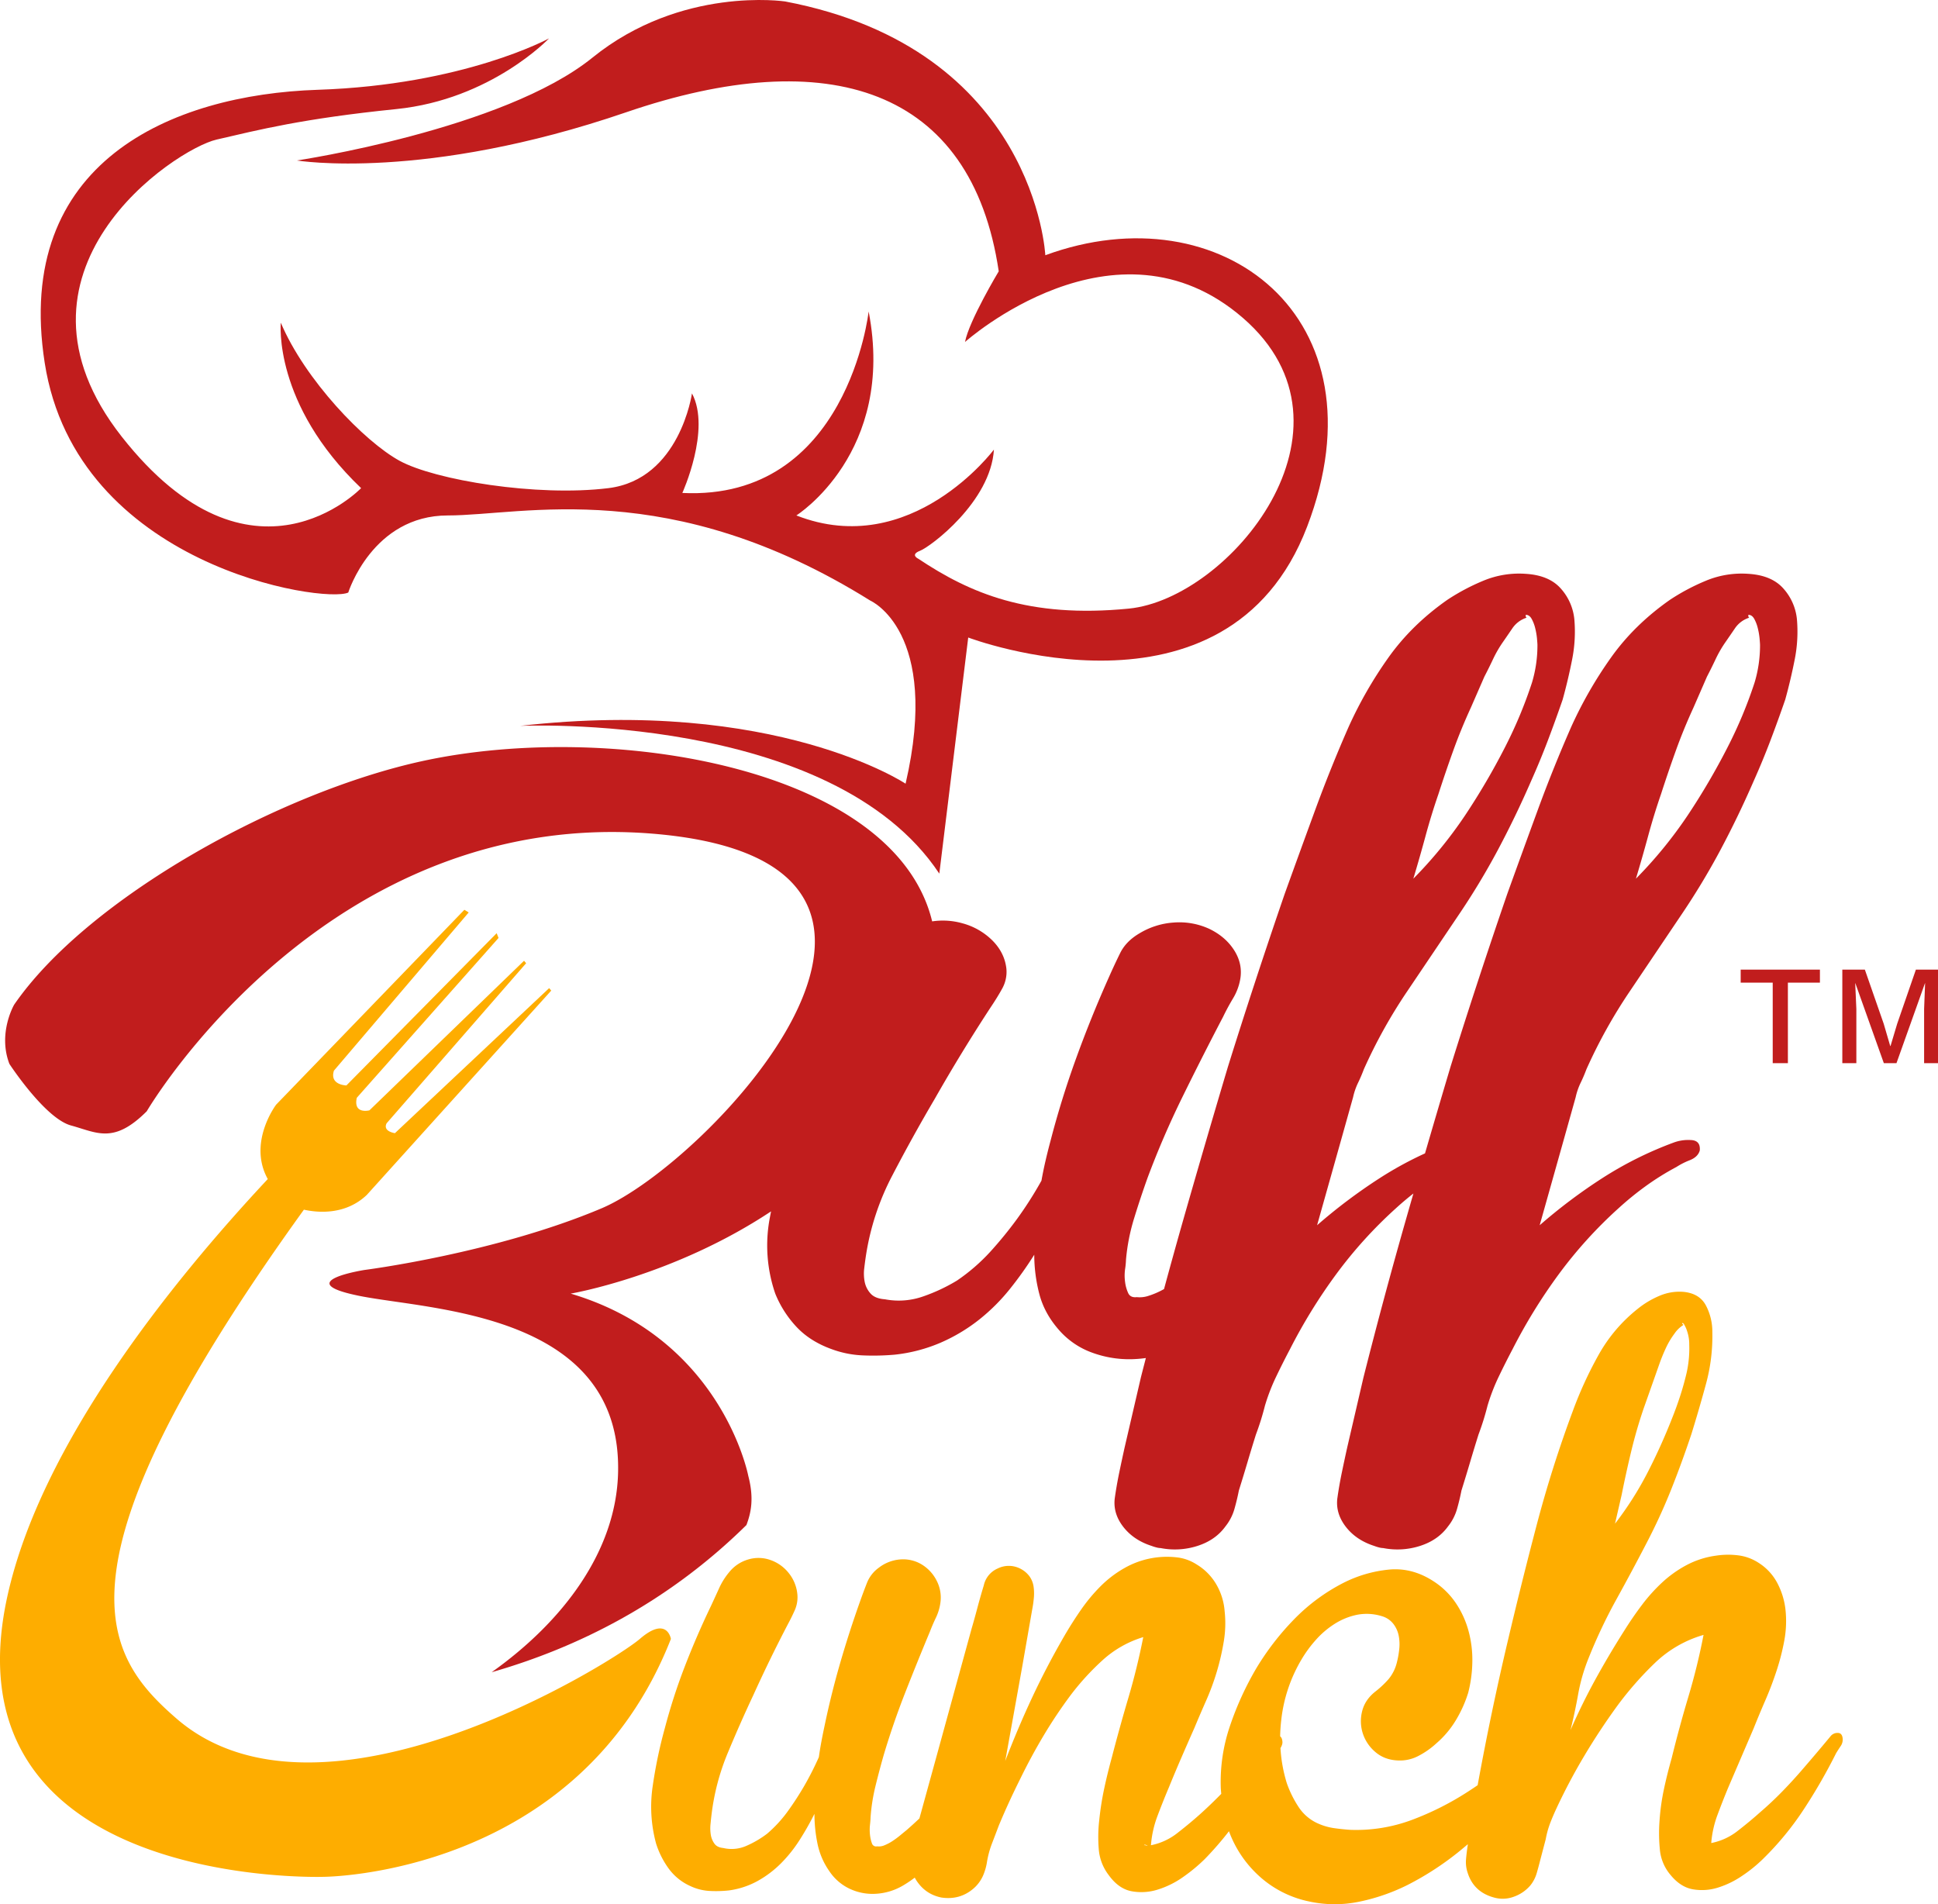 <svg xmlns="http://www.w3.org/2000/svg" width="1920.001" height="1886.425" viewBox="0 0 1920.001 1886.425">
  <g id="Logo_1080p" data-name="Logo 1080p" transform="translate(-445.164 -318.091)">
    <path id="uff" d="M2221.271,760.546q-4.008,20.3-9.354,39.533-7.143,20.666-14.7,40.6-7.582,19.947-16.484,39.884-15.161,34.912-32.969,68.382a720.244,720.244,0,0,1-40.1,66.239q-24.958,37.043-49.9,74.077a509.1,509.1,0,0,0-42.77,76.924q-2.675,7.131-5.791,13.535a65.1,65.1,0,0,0-4.9,14.246l-11.582,41.311-24.059,85.474a535.893,535.893,0,0,1,61.482-46.3,363.4,363.4,0,0,1,71.283-35.615,41.483,41.483,0,0,1,16.93-2.491q9.8.366,8.91,10.328-1.8,6.407-9.8,9.614a73.646,73.646,0,0,0-13.365,6.767,260.687,260.687,0,0,0-30.295,18.874,303.947,303.947,0,0,0-26.729,21.726,437.214,437.214,0,0,0-59.7,65.885,534.957,534.957,0,0,0-45.441,73.722q-7.146,13.519-13.814,27.422a193.937,193.937,0,0,0-11.137,28.846q-1.8,7.112-4.01,14.246-2.235,7.112-4.9,14.246-4.468,14.238-8.465,27.778-4.008,13.521-8.463,27.781-1.8,9.243-4.457,18.518a49.38,49.38,0,0,1-8.91,17.092q-9.814,13.523-27.621,19.234a73.284,73.284,0,0,1-36.533,2.135,18.263,18.263,0,0,1-4.455-.713,43.093,43.093,0,0,1-4.455-1.422q-17.815-5.71-28.068-18.875-10.233-13.191-8.465-28.135,1.8-12.825,4.455-25.645,2.675-12.82,5.348-24.93l16.039-69.09q19.605-77.643,41.434-154.206,4.02-14.1,8.1-28.242c-5.912,4.642-11.6,9.416-17,14.353a437.3,437.3,0,0,0-59.7,65.885,535.16,535.16,0,0,0-45.443,73.722q-7.143,13.519-13.811,27.422a193.731,193.731,0,0,0-11.139,28.846q-1.8,7.112-4.01,14.246-2.232,7.112-4.9,14.246-4.471,14.238-8.465,27.778-4.008,13.521-8.465,27.781-1.8,9.243-4.455,18.518a49.413,49.413,0,0,1-8.91,17.092q-9.814,13.523-27.623,19.234a73.283,73.283,0,0,1-36.533,2.135,18.291,18.291,0,0,1-4.455-.713,43.4,43.4,0,0,1-4.455-1.422q-17.812-5.71-28.066-18.875-10.233-13.191-8.467-28.135,1.8-12.825,4.455-25.645,2.675-12.82,5.348-24.93l16.039-69.09c1.639-6.494,3.324-12.965,4.99-19.448-2.957.405-5.943.733-8.986.928a106.878,106.878,0,0,1-43.662-6.054,79.318,79.318,0,0,1-33.859-23.149q-14.262-16.389-19.156-35.612a155.014,155.014,0,0,1-4.9-38.463,360.792,360.792,0,0,1-24.058,33.834,192.287,192.287,0,0,1-30.295,30.272,171.955,171.955,0,0,1-37.871,22.791,157.181,157.181,0,0,1-45.889,12.108,242.646,242.646,0,0,1-32.076.713,100.982,100.982,0,0,1-31.187-6.409q-21.385-7.849-34.751-22.437a106.317,106.317,0,0,1-20.494-32.41,146.361,146.361,0,0,1-5.346-75.145c.385-2.1.8-4.176,1.212-6.257-96.834,64.231-198.519,81.483-198.519,81.483,150.164,44.577,175.973,180.652,175.973,180.652,5.778,21.957,2.768,36.4-1.865,48.612-79.131,77.976-168.792,121.829-252.4,145.8,70.913-50.36,122.956-119.728,125.221-196.755,4.692-159.541-185.356-161.888-255.745-175.963s4.692-25.809,4.692-25.809,129.047-16.422,234.629-61,384.793-340.2,56.311-370.694-506.8,274.5-506.8,274.5c-32.849,32.848-49.274,21.116-75.082,14.075s-61-61-61-61c-11.731-30.5,4.692-58.654,4.692-58.654,72.735-105.576,262.859-210.895,405.91-241.656,184.589-39.7,466.538,6.254,503.579,159.123a71.178,71.178,0,0,1,29.877,1.867,66.488,66.488,0,0,1,29.85,17.094q12.031,12.117,13.813,27.778a34.029,34.029,0,0,1-4.011,19.589q-4.907,8.911-11.138,18.161-29.405,44.87-56.135,91.883-21.385,36.33-41.434,74.791a253.276,253.276,0,0,0-26.286,79.061q-.9,5.71-1.783,13.176a42.867,42.867,0,0,0,.446,13.893,24.179,24.179,0,0,0,5.792,11.395q4.449,4.991,14.257,5.7a72.967,72.967,0,0,0,37.869-2.851,175.036,175.036,0,0,0,33.414-15.67,187.7,187.7,0,0,0,32.968-28.492,393.922,393.922,0,0,0,26.731-32.764,376.638,376.638,0,0,0,24.06-37.75q1.772-9.962,4.01-19.588,2.212-9.611,4.9-19.586,10.69-41.3,25.395-81.914,14.7-40.594,32.521-80.484,5.347-12.1,11.139-23.861t19.158-19.588a74.994,74.994,0,0,1,33.859-10.685,70.826,70.826,0,0,1,35.641,6.41q16.037,7.849,24.5,21.369,8.458,13.538,5.791,28.491a55.373,55.373,0,0,1-7.127,18.875q-5.347,8.915-9.8,18.164-20.508,39.176-40.1,79.061-19.611,39.9-34.75,80.485-7.143,19.951-13.367,40.246a196.264,196.264,0,0,0-8.02,40.954,77.984,77.984,0,0,1-.891,9.261,46.073,46.073,0,0,0,0,12.822,36.839,36.839,0,0,0,3.119,11.038q2.212,4.644,8.465,3.918a27.606,27.606,0,0,0,12.029-1.424,80.146,80.146,0,0,0,13.367-5.7c.545-.293,1.064-.583,1.6-.873q9.021-33.308,18.432-66.436,21.847-76.56,45-154.209,26.733-85.471,56.137-170.943,15.138-42.019,30.295-83.338,15.141-41.3,32.967-81.909a409.376,409.376,0,0,1,39.207-68.381q23.159-32.752,58.809-57.692a210.623,210.623,0,0,1,35.643-18.875,92.056,92.056,0,0,1,41.879-6.766q23.159,1.436,34.75,14.6a53.369,53.369,0,0,1,13.365,30.272,141.756,141.756,0,0,1-2.227,40.241q-4.011,20.3-9.357,39.533-7.14,20.666-14.7,40.6-7.579,19.947-16.484,39.884-15.161,34.912-32.969,68.382a720.244,720.244,0,0,1-40.1,66.239q-24.955,37.043-49.9,74.077a509.111,509.111,0,0,0-42.771,76.924q-2.672,7.131-5.791,13.535a65.1,65.1,0,0,0-4.9,14.246l-11.584,41.311-24.059,85.474a535.893,535.893,0,0,1,61.482-46.3,355.113,355.113,0,0,1,45.426-24.885q12.5-42.955,25.4-86.232,26.73-85.471,56.137-170.943,15.141-42.019,30.293-83.338,15.144-41.3,32.971-81.909a409.365,409.365,0,0,1,39.205-68.381q23.159-32.752,58.809-57.692a210.474,210.474,0,0,1,35.643-18.875,92.052,92.052,0,0,1,41.879-6.766q23.159,1.436,34.75,14.6A53.356,53.356,0,0,1,2223.5,720.3,141.757,141.757,0,0,1,2221.271,760.546ZM1894.717,914.755a679.937,679.937,0,0,0,39.65-67.668q8.019-15.656,14.7-31.694t12.027-32.407a128.022,128.022,0,0,0,5.346-37.039q0-1.418-.443-6.412a68.666,68.666,0,0,0-1.783-10.325,37.056,37.056,0,0,0-3.564-9.261q-2.235-3.91-5.791-3.916v1.422a1.891,1.891,0,0,0,.891,1.424,26.7,26.7,0,0,0-14.258,10.685q-5.344,7.849-9.8,14.246a118.348,118.348,0,0,0-9.355,16.384q-4.011,8.544-8.465,17.094l-13.365,30.629q-9.817,21.365-17.375,42.379-7.582,21.018-14.7,43.092-7.14,20.666-12.92,42.024-5.8,21.369-12.029,42.024A428.7,428.7,0,0,0,1894.717,914.755Zm291.8-175.221a68.42,68.42,0,0,0-1.783-10.325,37.056,37.056,0,0,0-3.562-9.261q-2.232-3.91-5.791-3.916v1.422a1.9,1.9,0,0,0,.891,1.424,26.7,26.7,0,0,0-14.258,10.685q-5.344,7.849-9.8,14.246a118.149,118.149,0,0,0-9.355,16.384q-4.011,8.544-8.467,17.094l-13.363,30.629q-9.817,21.365-17.377,42.379-7.579,21.018-14.7,43.092-7.14,20.666-12.918,42.024-5.807,21.369-12.029,42.024a428.687,428.687,0,0,0,51.234-62.68,679.179,679.179,0,0,0,39.65-67.668q8.021-15.656,14.7-31.694t12.029-32.407a128.09,128.09,0,0,0,5.348-37.039C2186.969,745,2186.814,742.863,2186.521,739.534Z" transform="translate(1.886 211.134)" fill="#c11d1d"/>
    <path id="unch" d="M2268.528,1713.311q-2.733,4.093-4.359,6.816a546.476,546.476,0,0,1-31.867,55.365,294.983,294.983,0,0,1-40.584,49.361,140.28,140.28,0,0,1-20.156,16.367,90.147,90.147,0,0,1-24.514,12,52.574,52.574,0,0,1-24.785,1.639q-12.258-2.191-22.062-14.186a44.989,44.989,0,0,1-10.624-25.635,164.21,164.21,0,0,1-.271-28.363,220.53,220.53,0,0,1,4.358-31.09q3.268-15.267,7.626-30.547,7.622-31.093,16.615-61.092a625.759,625.759,0,0,0,14.979-61.09,115.6,115.6,0,0,0-48.21,27.816,332.422,332.422,0,0,0-37.315,42.547q-17.439,24.006-32.412,49.092a585.681,585.681,0,0,0-27.509,51.816q-3.817,8.183-6.537,15.275a90.281,90.281,0,0,0-4.357,15.818l-5.449,20.727q-1.632,6.545-3.54,13.09a34.7,34.7,0,0,1-6.265,12,38.21,38.21,0,0,1-16.343,11.18,31.545,31.545,0,0,1-19.61.818q-20.146-5.461-26.148-24.545a32.733,32.733,0,0,1-1.633-13.09q.548-6.545,1.633-13.637c.054-.518.13-1.053.185-1.57q-4.658,3.979-9.439,7.842a292.127,292.127,0,0,1-50.117,32.453,194.858,194.858,0,0,1-47.937,16.639,119.549,119.549,0,0,1-50.116-.273,104.986,104.986,0,0,1-51.479-27.273,111.881,111.881,0,0,1-27.568-42.23,323.063,323.063,0,0,1-23.909,27.5,164.95,164.95,0,0,1-20.972,17.457,89.264,89.264,0,0,1-25.6,12.818,53.616,53.616,0,0,1-26.147,1.637q-12.807-2.455-22.606-16.094a48.129,48.129,0,0,1-9.806-26.182,146.4,146.4,0,0,1,.545-28.361,291.889,291.889,0,0,1,4.9-31.092q3.268-15.264,7.626-31.092,7.622-29.455,16.343-58.906,8.706-29.458,14.708-60a105.177,105.177,0,0,0-40.039,22.637,253.5,253.5,0,0,0-31.323,34.088A466.644,466.644,0,0,0,1479.2,1702.4q-12.538,21-23.425,43.365-11.987,24.006-21.244,46.363-3.268,8.73-6.538,17.18a94.725,94.725,0,0,0-4.9,17.727,55.633,55.633,0,0,1-4.084,14.457,36.448,36.448,0,0,1-8.989,12.275q-13.623,11.985-32.141,9.27-16.34-3.27-25.331-17.727c-.411-.662-.75-1.334-1.121-2a118.341,118.341,0,0,1-11.943,8,59.248,59.248,0,0,1-25.331,7.908,53.316,53.316,0,0,1-26.693-4.635,49.786,49.786,0,0,1-20.7-17.73,72.686,72.686,0,0,1-11.714-27.271,147.286,147.286,0,0,1-3-29.453,284.511,284.511,0,0,1-14.707,25.906,136.394,136.394,0,0,1-18.521,23.184,103.735,103.735,0,0,1-23.151,17.455,81.312,81.312,0,0,1-28.055,9.273,118.822,118.822,0,0,1-19.611.545,51.059,51.059,0,0,1-19.065-4.908,53.5,53.5,0,0,1-21.246-17.182,86.4,86.4,0,0,1-12.528-24.82,139.155,139.155,0,0,1-3.269-57.545,460.677,460.677,0,0,1,11.983-57,573.889,573.889,0,0,1,19.884-61.363q11.708-30.272,25.876-59.729,3.8-8.186,7.9-17.18a68.768,68.768,0,0,1,10.078-16.094,37.558,37.558,0,0,1,18.793-12.543,35.259,35.259,0,0,1,22.063.541,39.717,39.717,0,0,1,18.248,13.092,39.284,39.284,0,0,1,8.443,21.275,31.681,31.681,0,0,1-2.452,15q-3,6.826-6.808,13.906-17.978,34.365-34.319,70.367-13.075,27.814-25.331,57.271a229.5,229.5,0,0,0-16.069,60.547c-.367,2.916-.732,6.27-1.091,10.09a40.994,40.994,0,0,0,.272,10.635,20.549,20.549,0,0,0,3.541,8.729q2.72,3.82,8.717,4.367a36.167,36.167,0,0,0,23.151-2.184,99.148,99.148,0,0,0,20.429-12,127.264,127.264,0,0,0,20.153-21.814,299.328,299.328,0,0,0,16.344-25.094,305.733,305.733,0,0,0,14.709-28.91q1.084-7.635,2.451-15t3-15q6.538-31.626,15.526-62.725t19.882-61.639q3.27-9.27,6.812-18.273a33.616,33.616,0,0,1,11.711-15,39.67,39.67,0,0,1,20.7-8.18,35.764,35.764,0,0,1,21.789,4.906,39.587,39.587,0,0,1,14.981,16.365,36.308,36.308,0,0,1,3.539,21.816,49.459,49.459,0,0,1-4.357,14.455q-3.268,6.826-5.991,13.91-12.539,30-24.515,60.545t-21.245,61.639q-4.365,15.278-8.171,30.814a184.273,184.273,0,0,0-4.9,31.369c0,1.457-.187,3.814-.545,7.086a44.127,44.127,0,0,0,0,9.818,33.753,33.753,0,0,0,1.908,8.455,4.332,4.332,0,0,0,5.174,3,13.716,13.716,0,0,0,7.355-1.09,44.392,44.392,0,0,0,8.17-4.365,84.414,84.414,0,0,0,7.354-5.453c2.18-1.816,4.17-3.453,5.992-4.91,4.58-3.975,8.884-7.91,13.015-11.82l17.481-63.455,34.319-124.908q2.719-9.267,5.176-18.545t5.174-18.545l1.636-5.455a23.718,23.718,0,0,1,13.618-16.637,24.8,24.8,0,0,1,21.79-.273,25.818,25.818,0,0,1,9.806,7.908,23.324,23.324,0,0,1,4.085,10.092,48.155,48.155,0,0,1,.272,11.455,109.48,109.48,0,0,1-1.634,11.455l-9.806,56.182-16.888,93.816q12.526-32.722,26.966-63.543T1499.9,1603.4q7.622-13.093,16.342-25.637a169.67,169.67,0,0,1,19.34-23.182,108.813,108.813,0,0,1,23.7-18,84.885,84.885,0,0,1,50.935-10.635,45.212,45.212,0,0,1,20.428,7.09,55.7,55.7,0,0,1,19.611,19.912,61.876,61.876,0,0,1,8.171,26.453,109.048,109.048,0,0,1-.816,29.727,241.586,241.586,0,0,1-17.433,58.635q-6.271,14.194-11.713,27.275-6.538,14.73-12.8,29.182T1603.4,1753.4q-6,14.191-11.438,28.637a104.082,104.082,0,0,0-6.538,29.184,61.6,61.6,0,0,0,26.421-12.271q12.256-9.542,22.606-18.82,10.438-9.41,20.631-19.832c-.173-1.926-.362-3.842-.479-5.8a171.871,171.871,0,0,1,9.262-61.914,305.955,305.955,0,0,1,26.148-57,265.231,265.231,0,0,1,37.313-48.273,187.193,187.193,0,0,1,49.3-36.273,127.062,127.062,0,0,1,43.851-12.816q23.15-2.458,44.4,11.182a76.857,76.857,0,0,1,22.336,21.545,92.47,92.47,0,0,1,12.8,27.818,109.719,109.719,0,0,1,3.813,30.818,130.968,130.968,0,0,1-4.086,30.545,122.393,122.393,0,0,1-12.258,27.273,93.951,93.951,0,0,1-19.338,22.908,80.906,80.906,0,0,1-17.433,12.271,39.252,39.252,0,0,1-20.7,4.639q-13.072-.539-22.062-8.182a40.379,40.379,0,0,1-12.529-18.273,39.521,39.521,0,0,1-.816-22.088q2.719-11.455,13.072-19.639a95.132,95.132,0,0,0,13.076-12.275,40.837,40.837,0,0,0,8.171-16.09,87.817,87.817,0,0,0,2.452-13.363,44.309,44.309,0,0,0-.545-13.908,27.883,27.883,0,0,0-5.449-11.727,22.1,22.1,0,0,0-11.166-7.365,50.557,50.557,0,0,0-24.787-1.361,66.442,66.442,0,0,0-22.062,9,87.535,87.535,0,0,0-18.795,16.092,123.05,123.05,0,0,0-14.434,19.908,148.969,148.969,0,0,0-19.612,59.186,161.172,161.172,0,0,0-1.091,16.2q1.838,1.389,2.184,4.8c.335,2.043-.317,4.332-1.883,6.85a146.609,146.609,0,0,0,6.237,34.6,106.438,106.438,0,0,0,11.713,23.729,44.423,44.423,0,0,0,19.884,16.635,59.906,59.906,0,0,0,15.524,4.367q7.891,1.1,15.524,1.635a157.6,157.6,0,0,0,61.285-9.818,286.3,286.3,0,0,0,55.291-27.818c3.353-2.146,6.64-4.348,9.895-6.568q13.188-72.322,29.868-142.887,13.61-57.809,28.6-114.822,14.975-56.991,35.681-112.635a387.675,387.675,0,0,1,25.331-55.365,153.544,153.544,0,0,1,38.95-46.09,88.228,88.228,0,0,1,21.244-12.816,50.054,50.054,0,0,1,24.514-4.1q15.794,1.641,22.063,13.639a55.823,55.823,0,0,1,6.264,26.184,180.664,180.664,0,0,1-6.264,51.271q-6.817,25.1-14.436,49.637-9.271,27.82-19.884,54.545a575.208,575.208,0,0,1-24.241,52.91q-14.708,28.365-30.233,56.457a514.452,514.452,0,0,0-27.51,58.09,178.342,178.342,0,0,0-10.351,35.727q-3.268,18.281-7.626,35.729,11.439-26.183,24.786-50.457t28.6-48.273q8.172-13.087,17.432-25.359a169.42,169.42,0,0,1,20.156-22.365,114.625,114.625,0,0,1,24.241-17.184,87.078,87.078,0,0,1,29.143-9.271,79.918,79.918,0,0,1,21.791-.275,47.585,47.585,0,0,1,20.156,7.365,52.742,52.742,0,0,1,18.521,19.91,73.715,73.715,0,0,1,8.171,26.455,105.676,105.676,0,0,1-1.089,30.271,227.333,227.333,0,0,1-7.627,30q-4.9,15.009-11.166,29.457t-11.713,28.09l-25.059,58.363q-5.454,13.093-10.622,27a102.525,102.525,0,0,0-6.265,28.09,61.07,61.07,0,0,0,26.147-12q11.975-9.267,22.335-18.543,11.439-9.817,22.063-20.729t20.427-22.363q14.161-16.359,27.239-32.182a8.772,8.772,0,0,1,7.082-3.273c2.9,0,4.536,1.824,4.9,5.455A11.319,11.319,0,0,1,2268.528,1713.311Zm-688.008,97.637a3.809,3.809,0,0,0-1.635-.275.482.482,0,0,0,.545.549,2.191,2.191,0,0,1,1.362.271c.178.189.629.094,1.362-.271A3.7,3.7,0,0,1,1580.52,1810.947Zm496.8-368.73a585.561,585.561,0,0,0,24.513-54.273q4.356-10.9,7.9-21.816t6.265-22.365a110.565,110.565,0,0,0,2.724-28.361,39.932,39.932,0,0,0-2.18-13.639,25.891,25.891,0,0,0-1.905-4.635c-1.278-2.729-2.272-3.725-3-3,0,.367.273.734.818,1.09s.45.734-.273,1.092a29.2,29.2,0,0,0-8.172,8.182,79.048,79.048,0,0,0-8.442,14.182q-3.549,7.644-6.265,15.273l-15.8,44.727q-7.085,20.736-12.257,42.271-5.183,21.557-9.534,43.367l-6.535,28.363A329.013,329.013,0,0,0,2077.321,1442.217ZM765.741,1842.512S388.695,1855.1,452.419,1564.838c33.028-150.439,162.339-311.2,258.035-413.582-20.118-36.316,8.292-73.707,8.292-73.707L905.21,884.516l4.3,2.637-133.5,156.678c-4.628,14.369,12.339,14.688,12.339,14.688L937.218,907.7l1.861,4.7L798.638,1070.75c-3.7,16.725,12.534,12.432,12.534,12.432L964.34,935l2.057,2.445L828.2,1096c-4.1,8.168,8.228,9.791,8.228,9.791l152.781-143.67,2.057,2.449L808.536,1167c-21.132,20.086-48.413,17.648-62.3,14.607-256.844,356.207-198.286,441.607-126.3,504.045,143.719,124.666,432.084-55.5,459.126-78.826s30.773,0,30.773,0C1017.516,1841.977,765.741,1842.512,765.741,1842.512Z" transform="translate(0 334.867)" fill="#fead00"/>
    <path id="Shape_8" data-name="Shape 8" d="M1360.769,1183.556l28.642-233.906s256.4,97.465,335.742-109.792-85.158-332.953-259.365-268.91c0,0-9.739-204.244-257.773-251.411,0,0-102.838-15.6-190.943,55.693S724.292,477.066,724.292,477.066s125.654,20.954,326.194-47.736,342.154-24.2,369.158,157.528c0,0-29.423,48.955-33.416,70.014,0,0,148.991-133.207,275.277-23.868s-13.477,278.211-112.976,288.006-157.559-15.411-208.447-49.327c0,0-8.751-3.978,1.593-7.956s70.012-48.53,73.194-100.245c0,0-81.945,109.792-195.718,65.239,0,0,98.653-62.056,71.605-202.082,0,0-20.687,187.763-184.579,179.8,0,0,28.641-62.852,9.547-98.653,0,0-11.935,85.129-82.742,93.88s-171.85-7.955-206.855-27.05-93.881-80.355-117.749-136.844c0,0-7.956,80.356,79.561,163.894,0,0-108.2,112.975-237.089-50.918s52.511-284.824,93.882-294.37,84.333-20.687,178.214-30.233,151.163-70.013,151.163-70.013-84.333,46.145-229.132,50.919-301.521,71.6-270.5,270.5C505.89,879.018,751.34,916.237,775.209,905.1c0,0,23.867-76.377,98.654-76.377s219.585-39.78,418.482,84.333c0,0,70.014,30.232,35.009,181.4,0,0-128.889-85.924-381.889-57.283C945.466,1037.167,1254.16,1022.845,1360.769,1183.556Z" transform="translate(14.983 0)" fill="#c11d1d"/>
    <path id="Path_75" data-name="Path 75" d="M78.622,10.28H46.884V90.046H31.858V10.28H.12V-2.64h78.5ZM195.6,90.046H181.84V36.4l.983-25.559h-.14l-28.227,79.2h-12.5l-28.227-79.2h-.14L114.713,36.4V90.046h-13.9V-2.64h22.329l18.678,53.645,6.46,22.048h.281l6.6-22.048L173.7-2.64H195.6Z" transform="translate(2169.562 1281.296)" fill="#c11d1d"/>
  </g>
</svg>
